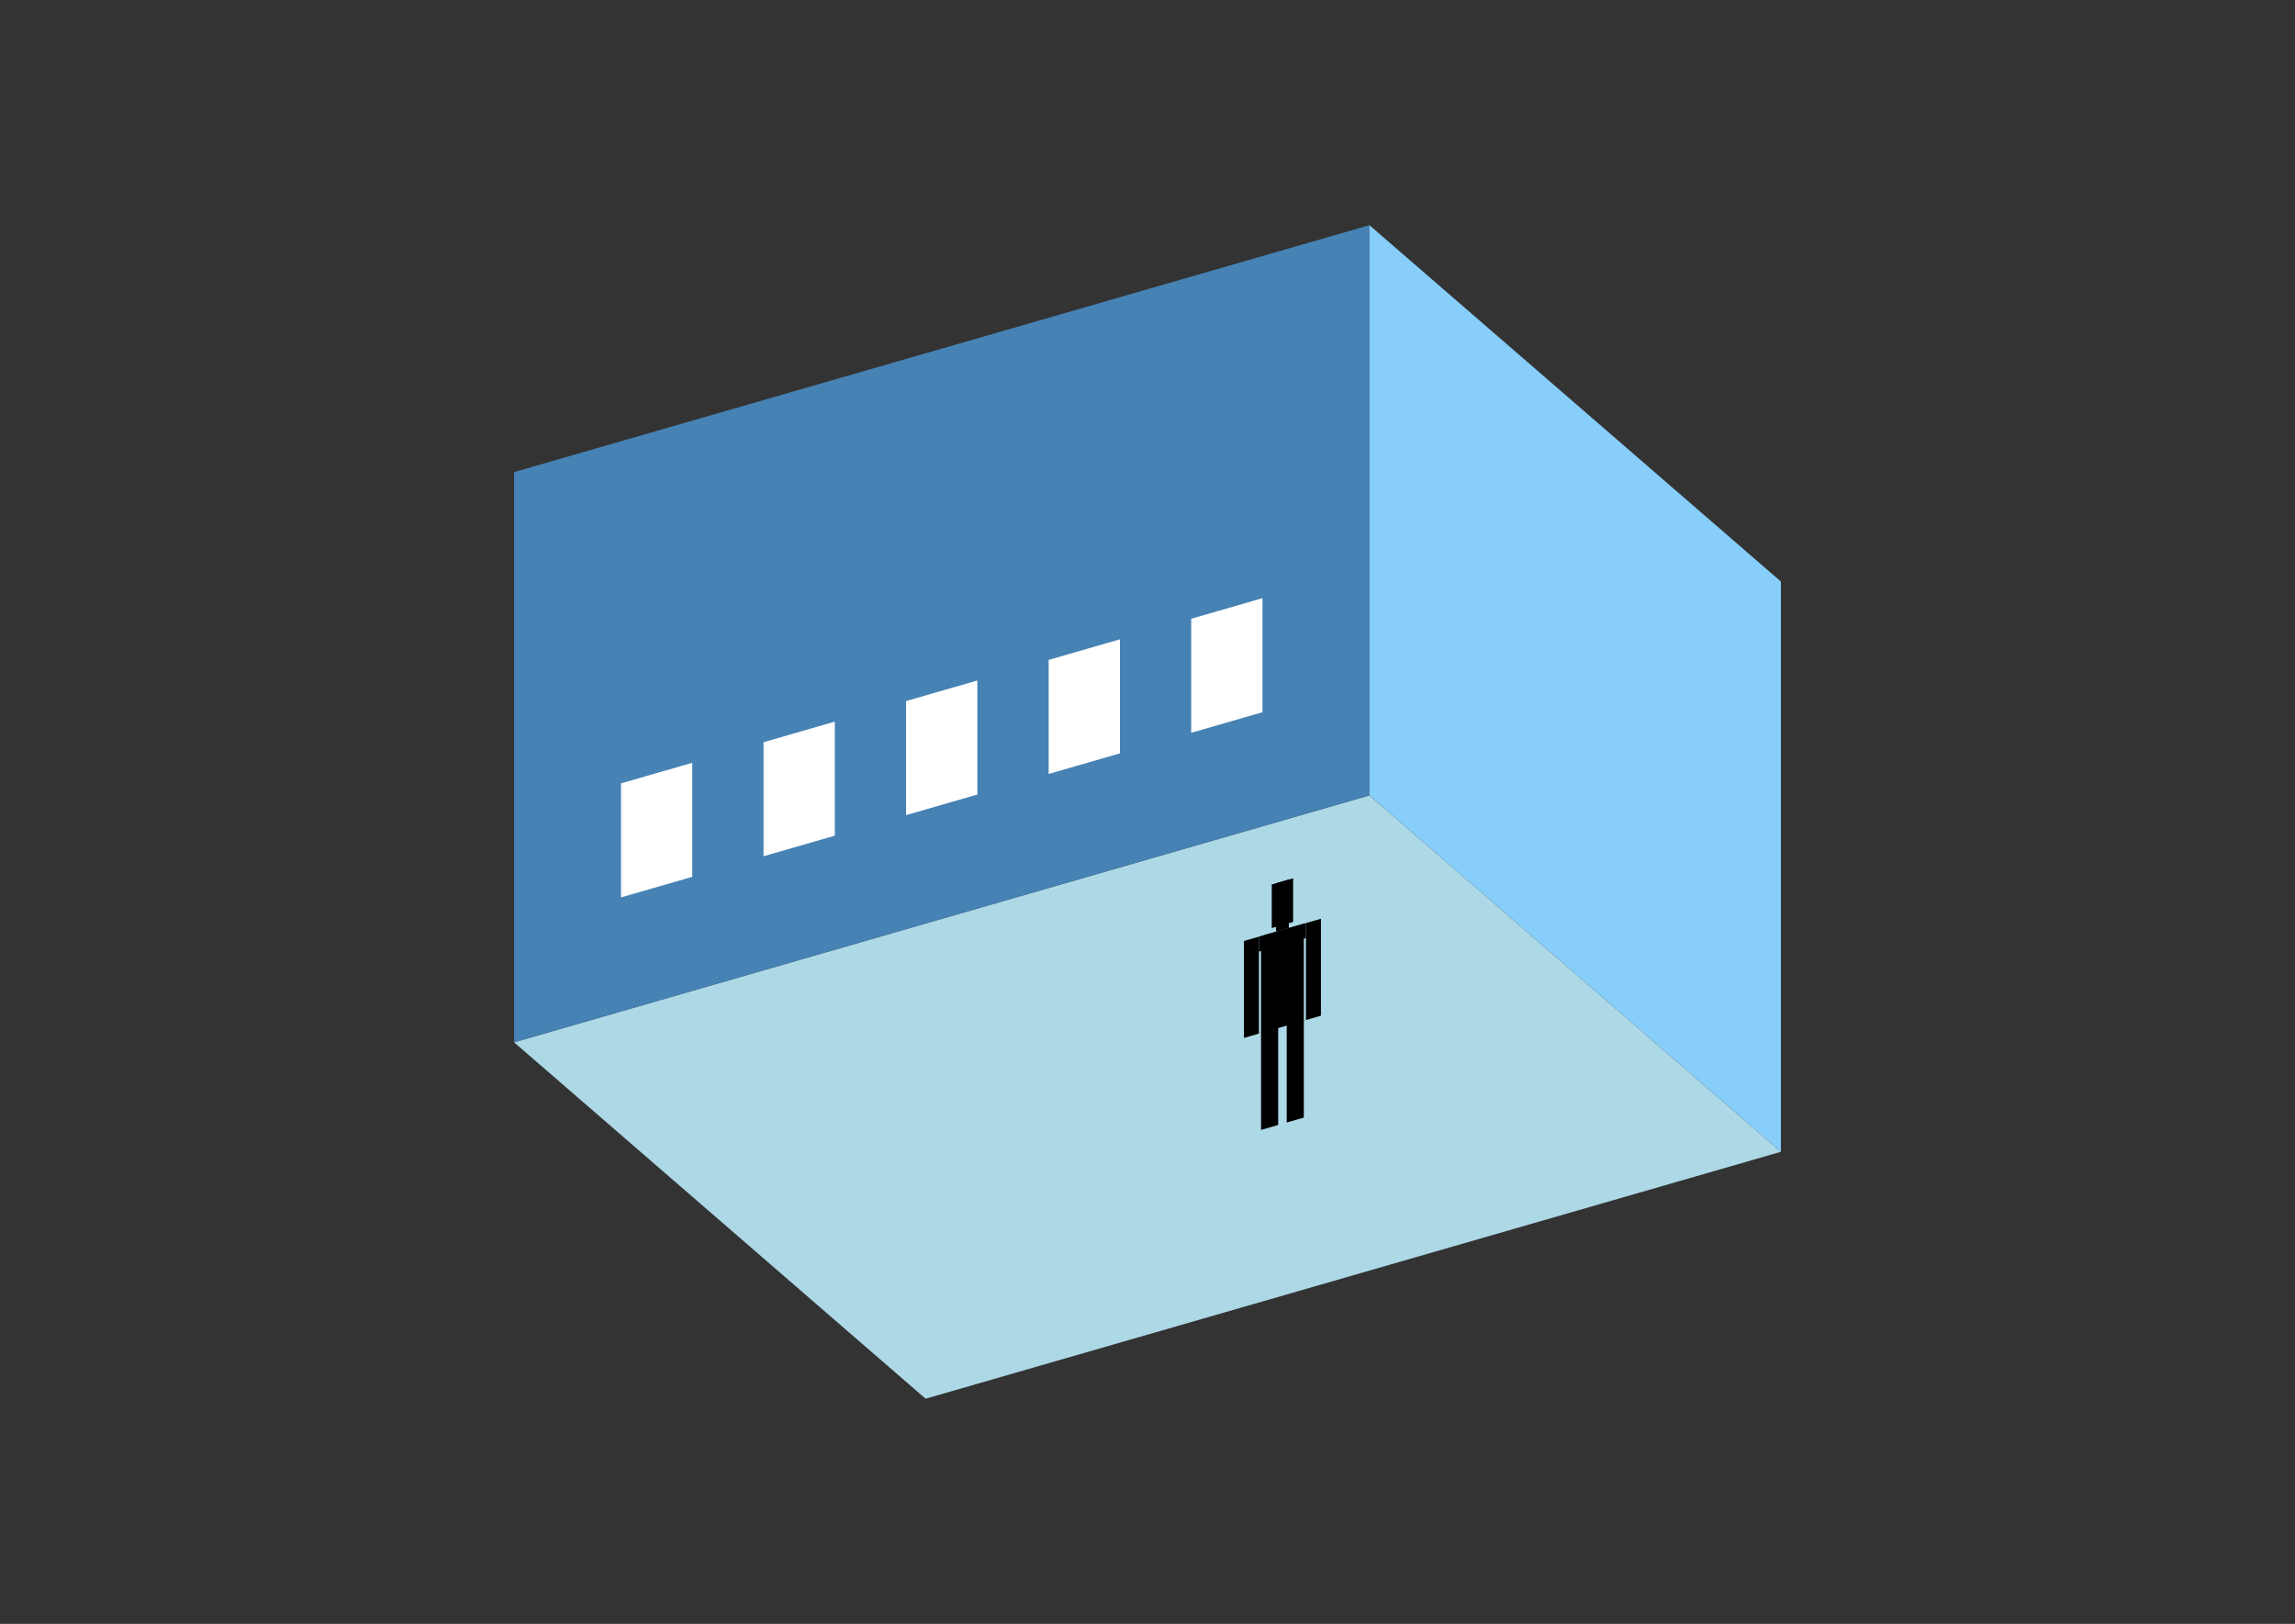 <?xml version="1.0" encoding="UTF-8"?>
<svg
  xmlns="http://www.w3.org/2000/svg"
  width="848"
  height="600"
  style="background-color:white"
>
  <rect width="100%" height="100%" fill="#333333" stroke="none"/>
  <polygon fill="lightblue" points="342.007,516.805 189.952,385.122 505.993,293.889 658.048,425.572" />
  <polygon fill="steelblue" points="189.952,385.122 189.952,174.428 505.993,83.195 505.993,293.889" />
  <polygon fill="lightskyblue" points="658.048,425.572 658.048,214.878 505.993,83.195 505.993,293.889" />
  <polygon fill="white" points="229.457,331.579 229.457,289.44 255.794,281.837 255.794,323.976" />
  <polygon fill="white" points="282.131,316.373 282.131,274.234 308.467,266.632 308.467,308.77" />
  <polygon fill="white" points="334.804,301.168 334.804,259.029 361.141,251.426 361.141,293.565" />
  <polygon fill="white" points="387.478,285.962 387.478,243.823 413.814,236.221 413.814,278.359" />
  <polygon fill="white" points="440.151,270.757 440.151,228.618 466.488,221.015 466.488,263.154" />
  <polygon fill="hsl(288.0,50.0%,51.427%)" points="465.959,417.487 465.959,381.31 472.28,379.486 472.28,415.662" />
  <polygon fill="hsl(288.0,50.0%,51.427%)" points="481.761,412.925 481.761,376.749 475.44,378.573 475.44,414.75" />
  <polygon fill="hsl(288.0,50.0%,51.427%)" points="459.638,383.493 459.638,347.675 465.169,346.079 465.169,381.897" />
  <polygon fill="hsl(288.0,50.0%,51.427%)" points="482.551,376.879 482.551,341.061 488.082,339.464 488.082,375.282" />
  <polygon fill="hsl(288.0,50.0%,51.427%)" points="465.169,351.609 465.169,346.079 482.551,341.061 482.551,346.592" />
  <polygon fill="hsl(288.0,50.0%,51.427%)" points="465.959,381.669 465.959,345.851 481.761,341.289 481.761,377.107" />
  <polygon fill="hsl(288.0,50.0%,51.427%)" points="469.91,342.919 469.91,326.801 477.811,324.521 477.811,340.639" />
  <polygon fill="hsl(288.0,50.0%,51.427%)" points="471.49,344.254 471.49,326.345 476.23,324.977 476.23,342.886" />
</svg>

